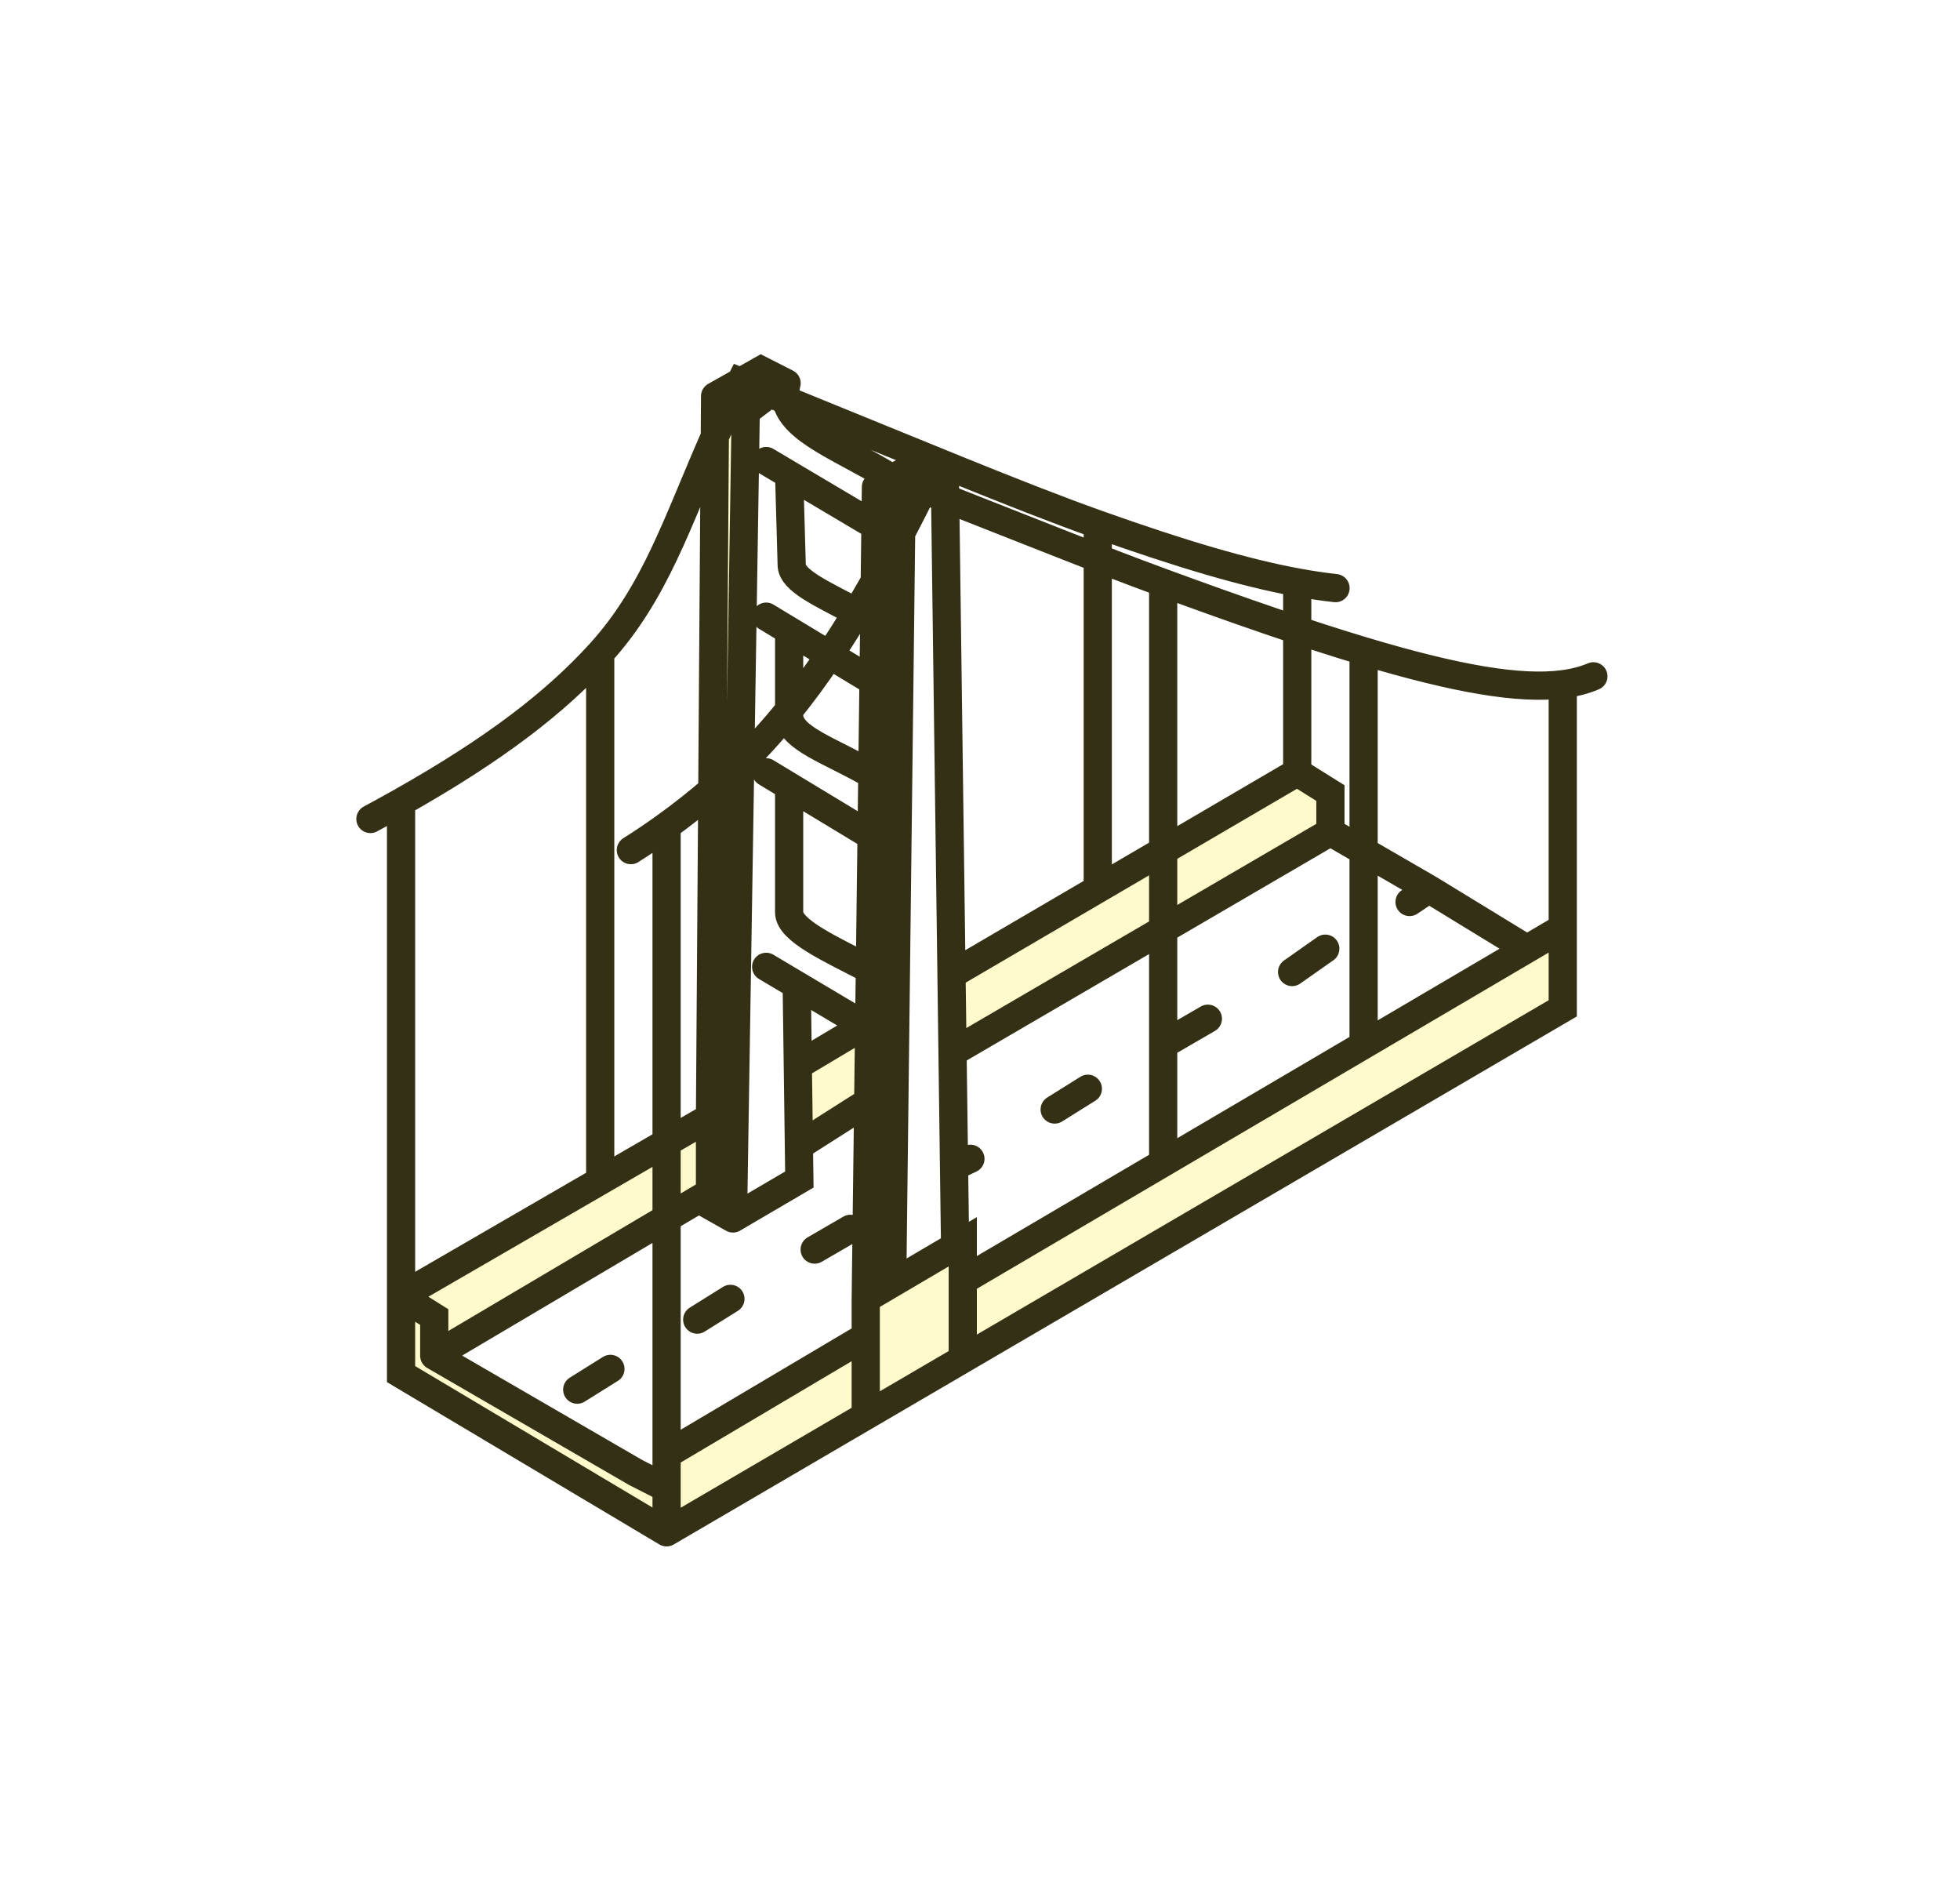<svg width="278" height="270" viewBox="0 0 278 270" fill="none" xmlns="http://www.w3.org/2000/svg">
<g filter="url(#filter0_d_2620_19254)">
<path d="M136.554 187.233L221.655 137.487V131.601V126.084L216.585 129.064L193.409 142.688L164.981 159.398L136.554 176.109V181.626V187.233Z" fill="#FEFACC"/>
<path d="M94.546 205.536V211.789L122.793 195.277V189.351V184.017L94.546 200.754V205.536Z" fill="#FEFACC"/>
<path d="M122.793 184.017V178.684L123.145 150.729L113.313 156.982L113.377 161.764L108.67 164.522L103.962 167.281L100.703 165.442V163.603L94.546 167.246V200.754L122.793 184.017Z" fill="white"/>
<path d="M90.201 203.329L94.546 205.536V200.754V167.246L61.592 186.746L75.897 195.037L90.201 203.329Z" fill="white"/>
<path d="M122.793 189.351V195.277L136.554 187.233V181.626V176.109V170.591L135.468 171.23L126.546 176.477L122.793 178.684V184.017V189.351Z" fill="#FEFACC"/>
<path d="M126.546 176.477L135.468 171.23L135.317 159.924L135.103 143.74L135.029 138.222L134.956 132.705L134.06 65.14C133.04 64.74 132.001 64.334 130.941 63.92C129.879 66.056 128.838 68.1 127.812 70.059L126.546 176.477Z" fill="white"/>
<path d="M122.793 178.684L126.546 176.477L127.812 70.059C126.545 72.477 125.302 74.764 124.073 76.936L124.001 82.68L123.964 85.622L123.894 91.14L123.728 104.382L123.688 107.511L123.619 113.055L123.381 131.969L123.344 134.912L123.276 140.283L123.168 148.889L123.145 150.729L122.793 178.684Z" fill="#FEFACC"/>
<path d="M104.982 102.862L103.962 167.281L108.67 164.522L113.377 161.764L113.313 156.982L113.159 145.579L113.015 134.912V134.184L122.66 139.917L123.276 140.283L123.344 134.912L123.381 131.969C117.83 129.086 111.929 126.452 111.929 123.877V105.985L123.619 113.055L123.688 107.511L123.728 104.382C117.978 100.978 111.929 99.232 111.929 95.922V95.192C109.685 97.972 107.387 100.503 104.982 102.862Z" fill="white"/>
<path d="M100.703 158.453V163.603V165.442L103.962 167.281L104.982 102.862C103.698 104.12 102.384 105.329 101.032 106.5L100.703 152.936V158.453Z" fill="#FEFACC"/>
<path d="M105.773 52.885L103.524 51.743C102.766 53.334 102.058 54.89 101.386 56.412L101.032 106.5C102.384 105.329 103.698 104.12 104.982 102.862L105.773 52.885Z" fill="#FEFACC"/>
<path d="M108.67 50.678L105.773 52.885L104.982 102.862C107.387 100.503 109.685 97.972 111.929 95.192V83.913L117.666 87.378C118.948 85.469 120.227 83.453 121.516 81.316C116.463 78.63 112.291 76.806 112.291 74.587L111.929 61.807L124.172 69.07L124.241 63.552L126.53 62.322C119.474 58.023 112.43 55.607 111.491 51.236C110.743 50.933 109.99 50.628 109.232 50.321L108.67 50.678Z" fill="white"/>
<path d="M123.964 85.622L124.001 82.68C123.159 82.2 122.326 81.747 121.516 81.316C120.227 83.453 118.948 85.469 117.666 87.378L123.894 91.14L123.964 85.622Z" fill="white"/>
<path d="M127.863 65.759L124.241 63.552L124.172 69.07L124.073 76.936C125.302 74.764 126.545 72.477 127.812 70.059L127.863 65.759Z" fill="#FEFACC"/>
<path d="M130.941 63.92L134.019 62.081L130.398 60.242L126.53 62.322L124.241 63.552L127.863 65.759L130.941 63.92Z" fill="white"/>
<path d="M135.103 143.74L164.981 126.311V115.138L155.703 120.566L134.956 132.705L135.029 138.222L135.103 143.74Z" fill="#FEFACC"/>
<path d="M188.701 112.474V106.957L183.993 104.014L164.981 115.138V126.311L188.701 112.474Z" fill="#FEFACC"/>
<path d="M164.981 159.398L193.409 142.688V115.2L188.701 112.474L164.981 126.311V159.398Z" fill="white"/>
<path d="M193.409 142.688L216.585 129.064L202.679 120.566L193.409 115.2V142.688Z" fill="white"/>
<path d="M136.554 170.591V176.109L164.981 159.398V126.311L135.103 143.74L135.317 159.924L135.468 171.23L136.554 170.591Z" fill="white"/>
<path d="M123.276 140.283L122.66 139.917L113.159 145.579L113.313 156.982L123.145 150.729L123.168 148.889L123.276 140.283Z" fill="#FEFACC"/>
<path d="M61.592 181.259V186.746L94.546 167.246V156.501L85.131 161.955L56.885 178.316L61.592 181.259Z" fill="#FEFACC"/>
<path d="M94.546 211.789V205.536L90.201 203.329L75.897 195.037L61.592 186.746V181.259L56.885 178.316V184.017V189.351L94.546 211.789Z" fill="#FEFACC"/>
<path d="M100.703 163.603V158.453V152.936L94.546 156.501V167.246L100.703 163.603Z" fill="#FEFACC"/>
<path d="M105.773 52.885L108.67 50.678L109.232 50.321C107.853 49.764 106.458 49.201 105.048 48.635C104.517 49.686 104.01 50.722 103.524 51.743L105.773 52.885Z" fill="white"/>
<path d="M94.546 211.789V205.536M94.546 211.789L122.793 195.277M94.546 211.789L56.885 189.351V184.017V178.316M94.546 205.536L90.201 203.329L75.897 195.037L61.592 186.746M94.546 205.536V200.754M122.793 195.277V189.351V184.017M122.793 195.277L136.554 187.233M122.793 178.684V184.017M122.793 178.684L126.546 176.477M122.793 178.684L123.145 150.729M136.554 187.233L221.655 137.487V131.601V126.084M136.554 187.233V181.626V176.109M221.655 126.084V91.876V91.53M221.655 126.084L216.585 129.064M136.554 176.109V170.591L135.468 171.23M136.554 176.109L216.585 129.064M136.554 176.109L164.981 159.398M122.793 184.017L94.546 200.754M61.592 186.746V181.259L56.885 178.316M61.592 186.746L94.546 167.246M100.703 163.603V158.453V152.936M100.703 163.603V165.442L103.962 167.281M100.703 163.603L94.546 167.246M56.885 178.316V108.245M56.885 178.316L85.131 161.955M100.703 152.936L101.032 106.5M100.703 152.936L94.546 156.501M216.585 129.064L202.679 120.566M216.585 129.064L193.409 142.688M135.468 171.23L126.546 176.477M135.468 171.23L135.317 159.924M134.019 62.081L127.863 65.759M134.019 62.081L130.398 60.242L126.53 62.322M134.019 62.081L134.06 65.14M134.019 62.081L130.941 63.92M127.863 65.759L124.241 63.552M127.863 65.759L127.812 70.059M127.863 65.759L130.941 63.92M124.241 63.552L126.53 62.322M124.241 63.552L124.172 69.07M126.546 176.477L127.812 70.059M103.962 167.281L108.67 164.522L113.377 161.764L113.313 156.982M103.962 167.281L104.982 102.862M105.773 52.885L108.67 50.678L109.232 50.321M105.773 52.885L104.982 102.862M105.773 52.885L103.524 51.743M101.427 50.678L107.945 47L111.567 48.839M101.427 50.678L101.386 56.412M101.427 50.678L103.524 51.743M111.567 48.839C111.348 49.706 111.333 50.499 111.491 51.236M111.567 48.839L109.232 50.321M126.53 62.322C119.474 58.023 112.43 55.607 111.491 51.236M124.172 69.07L111.929 61.807M124.172 69.07L124.073 76.936M108.67 59.874L111.929 61.807M111.929 61.807L112.291 74.587C112.291 76.806 116.463 78.63 121.516 81.316M124.001 82.68L123.964 85.622L123.894 91.14M124.001 82.68L124.073 76.936M124.001 82.68C123.159 82.2 122.326 81.747 121.516 81.316M123.894 91.14L123.728 104.382M123.894 91.14L117.666 87.378M108.67 81.944L111.929 83.913M111.929 83.913V95.192M111.929 83.913L117.666 87.378M123.728 104.382C117.978 100.978 111.929 99.232 111.929 95.922V95.192M123.728 104.382L123.688 107.511L123.619 113.055M123.619 113.055L111.929 105.985M123.619 113.055L123.381 131.969M108.67 104.014L111.929 105.985M111.929 105.985V123.877C111.929 126.452 117.83 129.086 123.381 131.969M123.381 131.969L123.344 134.912L123.276 140.283M123.276 140.283L122.66 139.917M123.276 140.283L123.168 148.889L123.145 150.729M108.67 131.601L113.015 134.184M113.015 134.184V134.912L113.159 145.579M113.015 134.184L122.66 139.917M113.159 145.579L122.66 139.917M113.159 145.579L113.313 156.982M134.956 132.705L135.029 138.222L135.103 143.74M134.956 132.705L155.703 120.566M134.956 132.705L134.06 65.14M183.993 104.014V77.088M183.993 104.014L188.701 106.957V112.474M183.993 104.014L164.981 115.138M188.701 112.474L164.981 126.311M188.701 112.474L193.409 115.2M135.103 143.74L135.317 159.924M135.103 143.74L164.981 126.311M81.872 191.558L86.58 188.615M98.892 181.626L103.6 178.684M115.55 171.695L120.62 168.752M137.64 158.821L135.317 159.924M149.591 151.832L154.298 148.889M166.249 141.901L171.319 138.958M183.269 132.337L187.977 129.026M202.679 120.566L199.927 122.406M202.679 120.566L193.409 115.2M89.477 115.049C91.256 113.928 92.941 112.792 94.546 111.628M130.941 63.92C132.001 64.334 133.04 64.74 134.06 65.14M130.941 63.92C129.879 66.056 128.838 68.1 127.812 70.059M226.001 90.404C224.734 90.943 223.296 91.319 221.655 91.53M221.655 91.53C215.551 92.314 206.65 90.808 193.409 86.838M189.425 77.898C187.692 77.705 185.891 77.438 183.993 77.088M52.539 110.635C54.042 109.828 55.49 109.031 56.885 108.245M56.885 108.245C70.282 100.693 78.842 94.044 85.131 87.119M85.131 87.119V161.955M85.131 87.119C92.977 78.48 96.046 68.511 101.386 56.412M85.131 161.955L94.546 156.501M94.546 111.628C96.818 109.98 98.97 108.284 101.032 106.5M94.546 111.628V156.501M183.993 77.088C176.571 75.722 167.683 73.108 155.703 68.85M193.409 142.688L164.981 159.398M193.409 142.688V115.2M193.409 86.838C185.563 84.486 176.194 81.269 164.981 77.151M193.409 86.838V115.2M155.703 120.566V68.85M155.703 120.566L164.981 115.138M155.703 68.85C144.625 64.912 129.452 58.52 111.491 51.236M164.981 159.398V126.311M164.981 77.151C155.518 73.676 146.127 69.872 134.06 65.14M164.981 77.151V115.138M113.313 156.982L123.145 150.729M94.546 200.754V167.246M94.546 167.246V156.501M127.812 70.059C126.545 72.477 125.302 74.764 124.073 76.936M124.073 76.936C123.215 78.451 122.363 79.91 121.516 81.316M104.982 102.862C107.387 100.503 109.685 97.972 111.929 95.192M104.982 102.862C103.698 104.12 102.384 105.329 101.032 106.5M111.929 95.192C113.869 92.789 115.77 90.2 117.666 87.378M101.032 106.5L101.386 56.412M103.524 51.743C102.766 53.334 102.058 54.89 101.386 56.412M103.524 51.743C104.01 50.722 104.517 49.686 105.048 48.635C106.458 49.201 107.853 49.764 109.232 50.321M117.666 87.378C118.948 85.469 120.227 83.453 121.516 81.316M111.491 51.236C110.743 50.933 109.99 50.628 109.232 50.321M164.981 126.311V115.138" stroke="#333015" stroke-width="4" stroke-linecap="round"/>
</g>
<defs>
<filter id="filter0_d_2620_19254" x="0.539" y="0.231" width="277.462" height="269.38" filterUnits="userSpaceOnUse" color-interpolation-filters="sRGB">
<feFlood flood-opacity="0" result="BackgroundImageFix"/>
<feColorMatrix in="SourceAlpha" type="matrix" values="0 0 0 0 0 0 0 0 0 0 0 0 0 0 0 0 0 0 127 0" result="hardAlpha"/>
<feOffset dy="5.5"/>
<feGaussianBlur stdDeviation="25"/>
<feComposite in2="hardAlpha" operator="out"/>
<feColorMatrix type="matrix" values="0 0 0 0 0 0 0 0 0 0 0 0 0 0 0 0 0 0 0.25 0"/>
<feBlend mode="normal" in2="BackgroundImageFix" result="effect1_dropShadow_2620_19254"/>
<feBlend mode="normal" in="SourceGraphic" in2="effect1_dropShadow_2620_19254" result="shape"/>
</filter>
</defs>
</svg>

